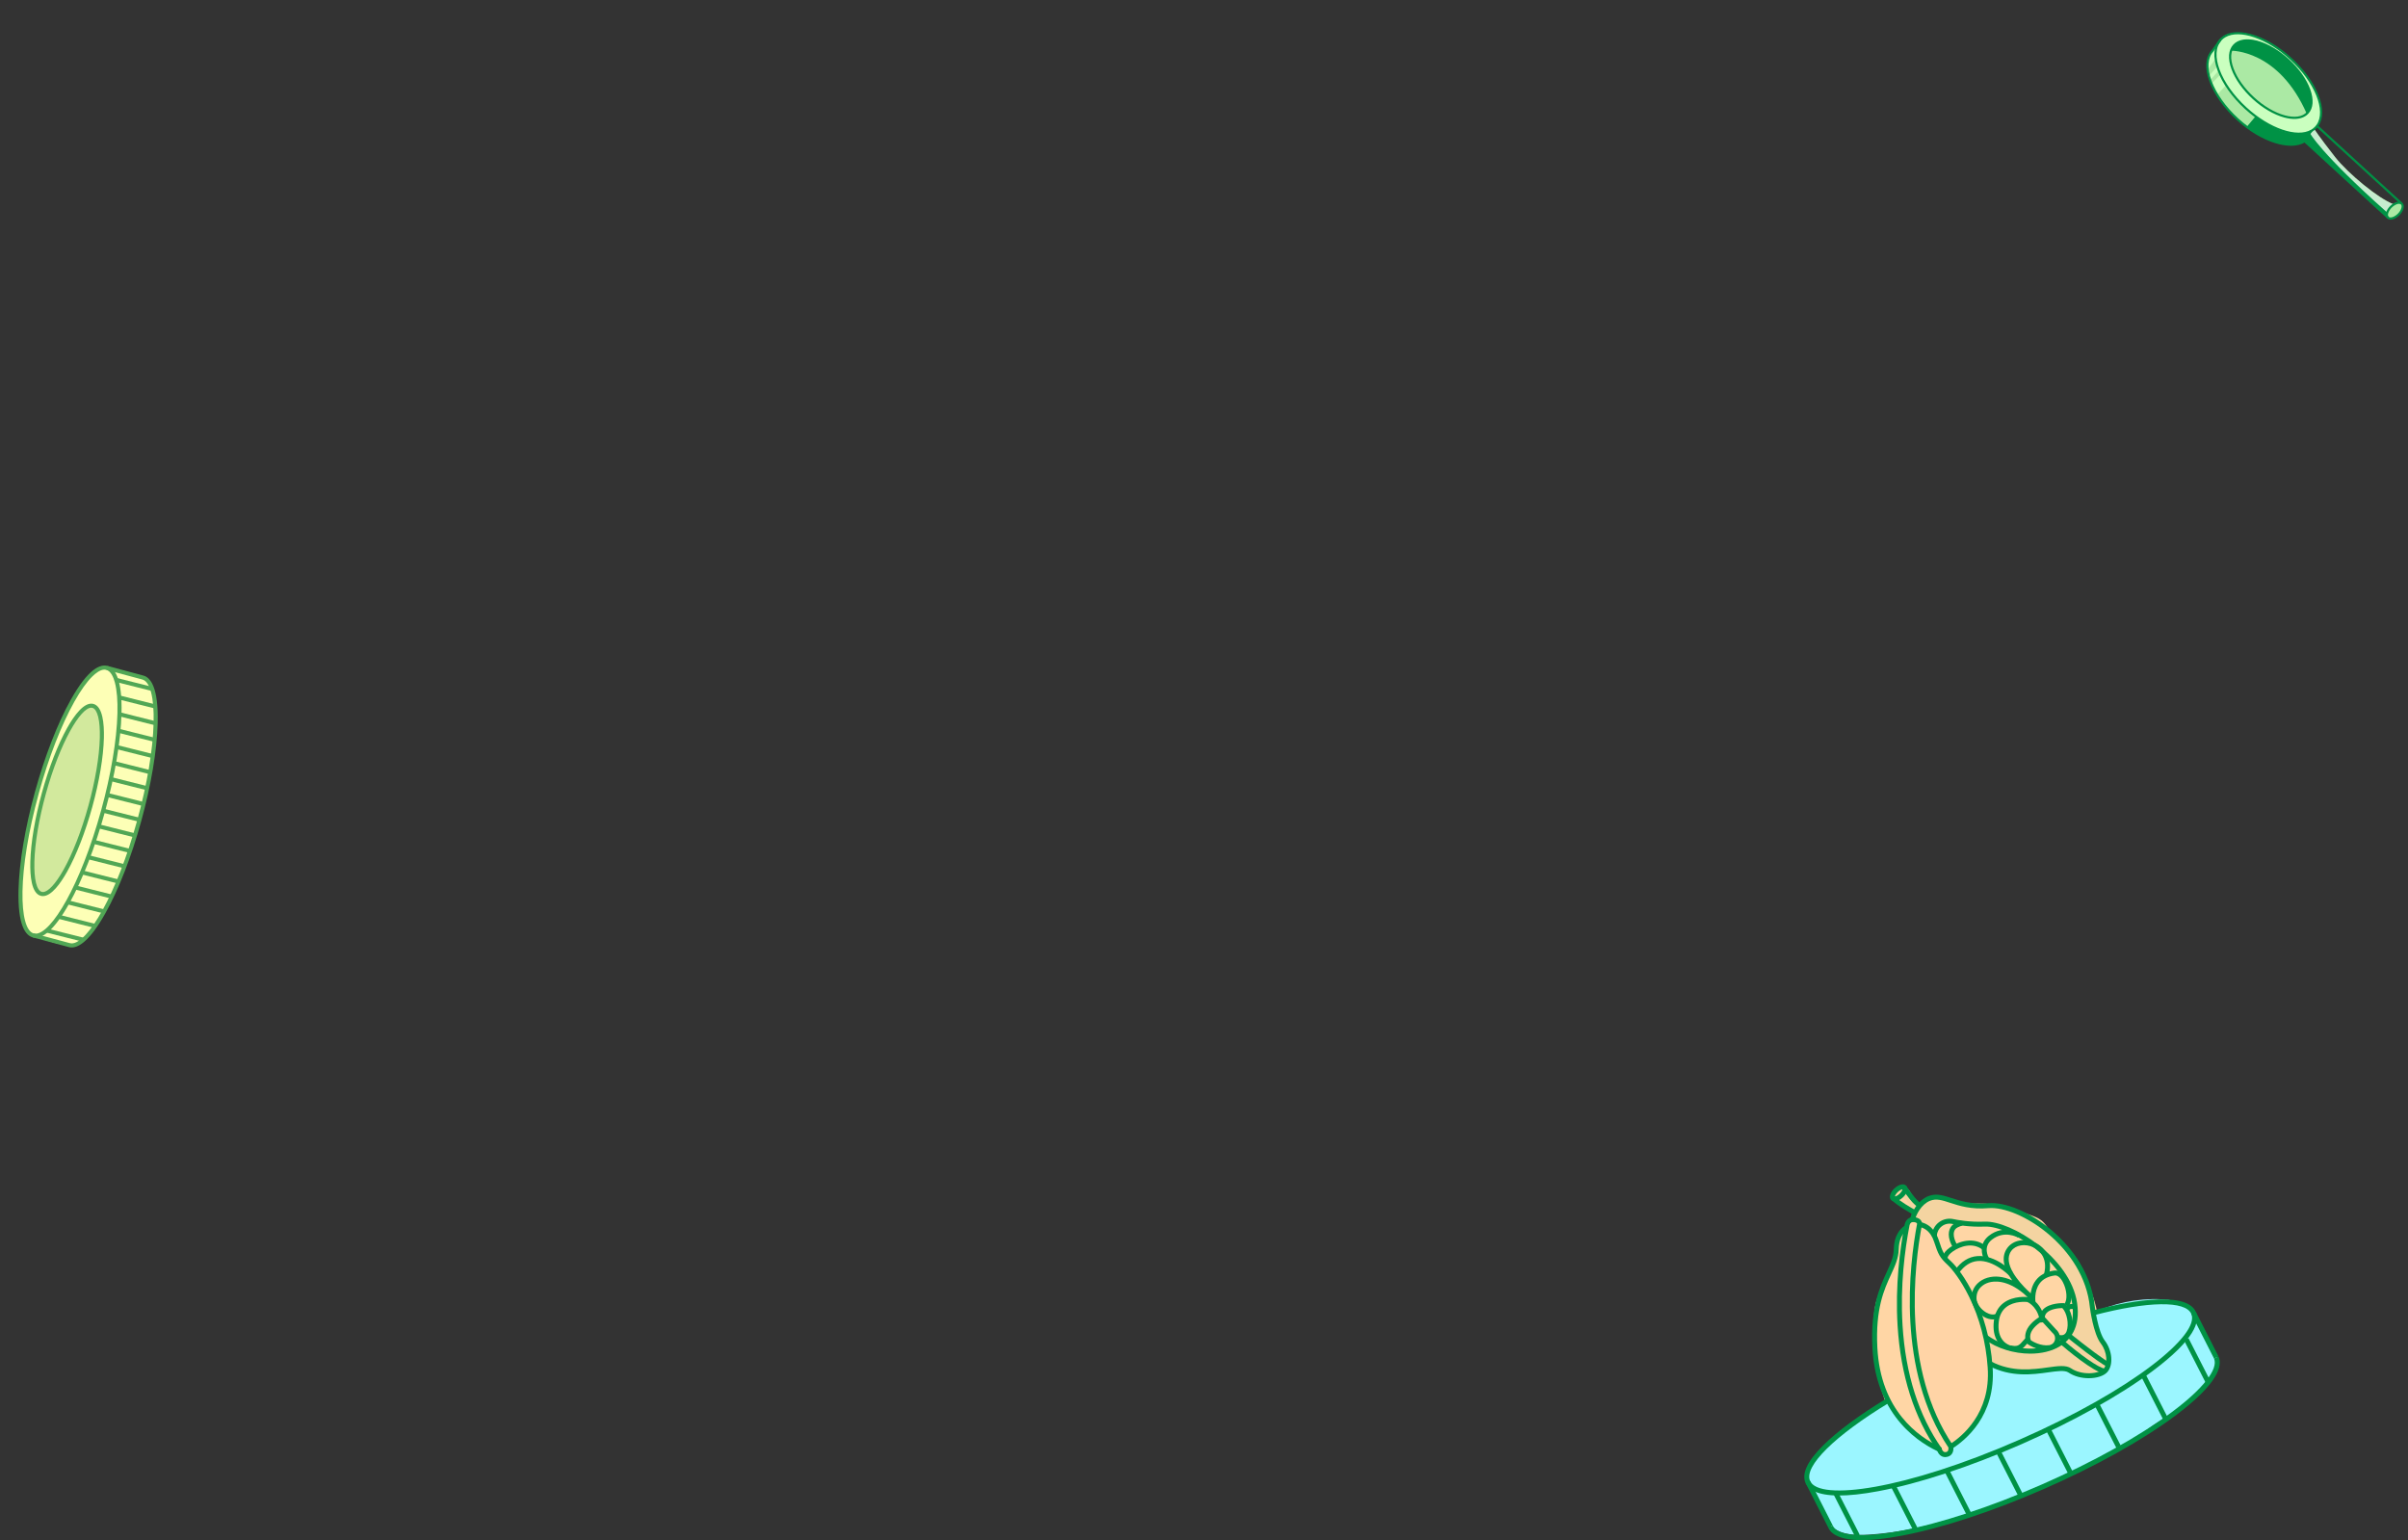 <svg width="1049" height="671" viewBox="0 0 1049 671" fill="none" xmlns="http://www.w3.org/2000/svg">
<rect x="0" y="0" width="1049" height="671" fill="#333333" stroke="none"/>
<g clip-path="url(#clip0)">
<path d="M965.814 41.084C964.824 39.456 963.998 37.836 963.344 36.259L963.337 36.241C963.131 35.741 962.941 35.247 962.77 34.756L962.758 34.725C962.758 34.725 962.758 34.725 962.759 34.724C962.55 34.123 962.369 33.532 962.213 32.948L962.212 32.949L962.208 32.933C961.951 31.96 961.768 31.014 961.666 30.102L961.663 30.083L961.663 30.081C961.297 26.794 961.957 23.955 963.791 21.956L966.266 18.539C966.559 18.019 966.905 17.535 967.311 17.093C972.757 11.16 986.477 14.888 997.957 25.421C1008.93 35.494 1013.89 48.142 1009.53 54.417C1009.34 54.704 1009.12 54.977 1008.88 55.236C1008.62 55.516 1008.35 55.774 1008.05 56.011C1008.05 56.011 1010.07 59.285 1017.24 68.41C1022.99 75.726 1036.27 86.575 1042.68 88.946C1044.07 88.03 1045.5 87.822 1046.22 88.539C1047.14 89.461 1046.54 91.563 1044.88 93.232C1043.21 94.901 1041.11 95.507 1040.18 94.586L1004.05 61.243C1004.01 61.268 1003.97 61.291 1003.93 61.316L1003.93 61.318C1003.93 61.318 1003.94 61.317 1003.93 61.316C999 64.493 989.491 62.587 980.273 56.217C978.7 55.824 976.261 53.583 973.83 50.942C970.58 47.826 967.899 44.492 965.882 41.196C965.832 41.128 965.806 41.092 965.806 41.092L965.814 41.084ZM1006.95 56.78C1006.97 56.766 1006.98 56.753 1006.99 56.739L1006.97 56.763C1006.99 56.747 1007.01 56.733 1007.03 56.717C1006.95 56.764 1006.86 56.81 1006.78 56.854C1006.63 57.013 1006.48 57.19 1006.34 57.38C1006.53 57.17 1006.73 56.969 1006.95 56.78ZM1001.46 58.131C1002.06 58.102 1002.61 58.04 1003.12 57.956C1002.57 58.023 1001.99 58.057 1001.39 58.057L1001.46 58.131Z" fill="#CAFFBF"/>
<g opacity="0.5">
<path opacity="0.5" d="M966.546 30.676C966.576 30.757 962.804 34.925 962.804 34.925L963.388 36.459L967.298 32.494L966.546 30.676Z" fill="#51A755"/>
</g>
<g opacity="0.5">
<path opacity="0.5" d="M965.244 25.566L961.707 30.286L962.257 33.152L965.947 28.896L965.323 25.976L965.244 25.566Z" fill="#51A755"/>
</g>
<g opacity="0.5">
<path opacity="0.5" d="M969.761 37.105L965.849 41.292C965.849 41.292 976.135 55.375 980.316 56.417L984.397 52.004C984.398 52.005 974.339 45.126 969.761 37.105Z" fill="#51A755"/>
</g>
<g opacity="0.5">
<path opacity="0.5" d="M1008.1 56.21C1008.1 56.21 1010.12 59.484 1017.29 68.609C1023.03 75.925 1036.32 86.775 1042.72 89.145C1042.72 89.145 1038.9 92.427 1040.23 94.785L1004.09 61.443C1004.09 61.444 1005.33 57.703 1008.1 56.21Z" fill="#BDB2FF"/>
</g>
<path d="M1007.29 57.346C1008.04 56.915 1008.7 56.386 1009.28 55.758C1009.53 55.486 1009.76 55.193 1009.97 54.889C1012.18 51.708 1012.18 46.907 1009.98 41.368C1007.81 35.892 1003.67 30.174 998.323 25.271C992.716 20.126 986.401 16.415 980.541 14.823C974.574 13.2 969.765 13.963 967.004 16.97C964.244 19.977 963.895 24.832 966.023 30.638C968.112 36.34 972.35 42.313 977.957 47.458C983.564 52.602 989.879 56.314 995.74 57.905C1000.46 59.189 1004.46 58.98 1007.29 57.346ZM969.474 16.203C975.574 12.681 987.513 16.645 997.678 25.972C1008.37 35.778 1013.42 48.241 1009.19 54.343C1009 54.613 1008.79 54.871 1008.57 55.111C1008.06 55.671 1007.46 56.142 1006.8 56.523C1000.71 60.046 988.766 56.081 978.601 46.754C967.335 36.416 962.447 23.344 967.707 17.614C968.221 17.055 968.814 16.584 969.474 16.203Z" fill="#009245"/>
<g opacity="0.5">
<path opacity="0.5" d="M981.635 42.754C972.791 34.638 969.022 24.354 973.218 19.783C977.414 15.213 987.985 18.086 996.829 26.201C1005.67 34.316 1009.44 44.6 1005.25 49.171C1001.05 53.742 990.48 50.869 981.635 42.754Z" fill="#51A755"/>
</g>
<path d="M1004.04 50.736C1004.63 50.399 1005.15 49.984 1005.6 49.492C1007.76 47.144 1008.03 43.364 1006.38 38.849C1004.76 34.441 1001.49 29.823 997.155 25.848C992.824 21.873 987.942 19.006 983.411 17.774C978.772 16.513 975.029 17.114 972.873 19.46C970.717 21.808 970.44 25.588 972.094 30.103C973.71 34.511 976.986 39.129 981.317 43.104C985.649 47.08 990.531 49.946 995.061 51.178C998.729 52.174 1001.84 52.01 1004.04 50.736ZM974.905 19.043C976.887 17.899 979.744 17.768 983.159 18.695C987.545 19.887 992.288 22.678 996.509 26.552C1000.73 30.425 1003.92 34.91 1005.48 39.178C1007.01 43.34 1006.8 46.774 1004.9 48.847C1002.99 50.92 999.589 51.421 995.311 50.258C990.924 49.066 986.182 46.276 981.96 42.401C977.738 38.527 974.552 34.043 972.988 29.775C971.463 25.613 971.671 22.179 973.574 20.105C973.958 19.687 974.404 19.333 974.905 19.043Z" fill="#009245"/>
<path d="M1004.41 61.73C1005.27 60.004 1006.27 58.499 1007.39 57.26L1006.68 56.62C1005.5 57.925 1004.45 59.502 1003.55 61.306L1004.41 61.73Z" fill="#009245"/>
<path d="M1009.7 54.55L1046.46 88.273L1045.81 88.976L1009.05 55.252L1009.7 54.55Z" fill="#009245"/>
<path d="M1004.3 61.169L1040.69 94.553L1040.05 95.256L1003.66 61.872L1004.3 61.169Z" fill="#009245"/>
<path d="M1005.68 48.975C1002.84 42.532 999.303 37.058 995.184 32.71C991.879 29.223 988.192 26.447 984.226 24.459C980.691 22.687 977.581 21.884 975.595 21.52C973.429 21.123 972.111 21.15 972.055 21.151L972.077 22.106L972.066 21.629L972.077 22.106C972.09 22.106 973.383 22.082 975.472 22.468C977.398 22.824 980.416 23.611 983.85 25.339C987.71 27.281 991.301 29.992 994.521 33.397C998.553 37.661 1002.02 43.033 1004.81 49.363L1005.68 48.975Z" fill="#009245"/>
<path d="M1005.25 49.168C992.858 21.134 972.063 21.629 972.063 21.629C972.063 21.629 977.096 11.641 992.336 22.614C1008.26 34.077 1007.11 45.386 1006.66 46.576C1006.21 47.766 1005.25 49.168 1005.25 49.168Z" fill="#009245"/>
<path d="M1003.89 62.13C1004.05 62.038 1004.2 61.941 1004.36 61.84L1003.83 61.047C1001.03 62.915 996.62 63.054 991.398 61.44C985.933 59.748 980.137 56.262 975.083 51.623C969.586 46.58 965.436 40.739 963.399 35.178C961.401 29.723 961.681 25.215 964.188 22.482L964.224 22.44L967.743 17.572L966.971 17.013L963.466 21.858C960.722 24.867 960.38 29.713 962.503 35.506C964.592 41.208 968.831 47.181 974.438 52.326C979.597 57.059 985.519 60.619 991.116 62.351C996.344 63.968 1000.85 63.885 1003.89 62.13Z" fill="#009245"/>
<g opacity="0.5">
<path opacity="0.5" d="M1040.23 94.785C1039.31 93.863 1039.91 91.762 1041.58 90.092C1043.24 88.423 1045.34 87.816 1046.27 88.738C1047.19 89.66 1046.59 91.762 1044.92 93.431C1043.26 95.101 1041.16 95.707 1040.23 94.785Z" fill="#51A755"/>
</g>
<path d="M1043.68 94.998C1044.22 94.686 1044.75 94.275 1045.26 93.769C1046.12 92.906 1046.75 91.9 1047.02 90.937C1047.33 89.876 1047.18 88.976 1046.6 88.403C1045.47 87.277 1043.12 87.872 1041.23 89.757C1039.35 91.642 1038.76 93.999 1039.89 95.125C1040.72 95.947 1042.2 95.849 1043.68 94.998ZM1043.3 89.364C1044.33 88.77 1045.39 88.546 1045.93 89.076C1046.24 89.39 1046.31 89.972 1046.1 90.673C1045.87 91.483 1045.33 92.344 1044.58 93.094C1043.31 94.364 1041.35 95.232 1040.57 94.447C1039.78 93.661 1040.64 91.699 1041.91 90.429C1042.32 90.018 1042.8 89.649 1043.3 89.364Z" fill="#009245"/>
<path d="M1007.4 56.539C1007.4 56.539 999.082 63.303 982.603 50.683L978.733 55.278C978.733 55.278 993.73 67.06 1004.09 61.446C1004.09 61.445 1005.87 57.643 1007.4 56.539Z" fill="#009245"/>
<path d="M1006.21 57.881C1006.21 57.881 1010.48 66.371 1039.96 92.624C1039.96 92.624 1039.45 93.886 1040.23 94.787L1003.64 60.923L1006.21 57.881Z" fill="#009245"/>
</g>
<g clip-path="url(#clip1)">
<path d="M836.225 524.597C833.387 524.173 833.211 520.031 831.167 518.019C829.153 516.039 825.156 517.006 824.271 519.686C824.163 520.013 824.094 520.369 824.181 520.703C824.285 521.112 824.594 521.436 824.897 521.73C827.311 524.101 829.948 526.246 832.764 528.121C833.243 529.99 832.218 531.922 830.948 533.377C829.678 534.829 828.113 536.058 827.159 537.735C825.544 540.57 825.976 544.073 825.436 547.288C824.296 554.11 820.209 558.96 817.907 565.291C816.924 567.989 816.554 570.874 816.331 573.737C815.385 585.887 816.986 598.231 821 609.742C822.184 613.134 823.62 616.525 826.019 619.198C828.012 621.415 830.581 623.035 833.229 624.407C836.492 626.099 840.021 627.526 842.525 630.209C843.507 631.258 844.327 632.498 845.543 633.267C846.759 634.032 848.579 634.136 849.468 633.008C849.759 632.638 849.914 632.185 850.119 631.761C850.9 630.141 852.364 628.977 853.706 627.774C862.764 619.654 867.736 607.195 866.743 595.081C870.78 596.913 876.054 596.927 880.482 596.762C887.426 596.503 894.43 596.5 901.247 597.825C904.672 598.49 908.13 599.496 911.587 599.033C915.044 598.569 918.559 596.097 918.814 592.623C919.052 589.354 916.472 586.634 915.278 583.577C914.155 580.703 914.278 577.52 913.968 574.452C913.389 568.686 911.256 563.207 909.148 557.807C907.532 553.669 905.845 549.418 902.78 546.199C900.283 543.573 896.988 541.763 894.718 538.942C892.844 536.614 891.718 533.654 889.394 531.772C887.958 530.611 886.188 529.964 884.451 529.339C878.09 527.044 871.607 524.726 864.851 524.414C861.653 524.267 858.422 524.572 855.253 524.101C851.63 523.562 848.216 522.028 844.597 521.454C840.988 520.879 838.423 521.669 836.225 524.597Z" fill="#FFD6A5"/>
<g opacity="0.5">
<g opacity="0.5">
<g opacity="0.5">
<path opacity="0.5" d="M841.921 537.081C842.705 534.671 845.029 533.015 847.479 532.364C849.932 531.718 852.519 531.922 855.041 532.192C859.516 532.67 863.974 533.345 868.391 534.211C869.737 534.473 871.089 534.757 872.356 535.289C874.133 536.032 875.676 537.232 877.374 538.141C880.019 539.557 883.008 540.243 885.638 541.68C887.94 542.937 889.491 544.816 891.502 546.372C893.732 548.096 895.258 550.816 897.114 552.982C900.715 557.182 903.748 561.242 904.385 566.746C904.64 568.948 904.626 571.215 904 573.345C903.449 575.217 902.446 576.92 901.73 578.738C901.025 580.527 900.579 582.463 899.449 584.023C898.629 585.158 897.485 586.027 896.265 586.717C890.304 590.091 882.897 589.257 876.216 587.719C872.122 586.778 867.862 585.485 864.995 582.417C866.092 586.854 867.384 591.244 868.873 595.566C874.691 595.594 880.353 598.282 886.138 597.653C888.498 597.398 890.775 596.593 893.139 596.414C897.204 596.105 901.147 597.642 905.115 598.598C909.08 599.55 913.634 599.809 916.868 597.326C917.631 596.741 918.304 595.997 918.667 595.106C919.315 593.514 918.908 591.7 918.347 590.076C916.505 584.73 913.109 579.977 911.673 574.506C910.878 571.481 910.709 568.323 910.062 565.262C909.522 562.704 908.648 560.225 907.777 557.757C905.068 550.069 898.841 542.373 893.099 536.697C888.843 532.49 883.843 528.88 878.133 527.072C872.971 525.434 867.47 525.33 862.106 524.568C857.203 523.871 852.4 522.621 847.587 521.472C846.507 521.213 845.399 520.958 844.295 521.062C843.093 521.173 841.967 521.705 840.917 522.298C837.301 524.324 834.028 527.41 832.948 531.412C834.384 531.621 835.65 532.436 836.866 533.23C838.913 534.57 840.956 535.91 843.003 537.25" fill="#51A755"/>
</g>
</g>
</g>
<g opacity="0.5">
<g opacity="0.5">
<g opacity="0.5">
<path opacity="0.5" d="M832.509 527.773C832.535 528.035 832.589 528.355 832.84 528.434C832.97 528.474 833.11 528.43 833.236 528.384C834.377 527.96 835.409 527.245 836.204 526.322C836.395 526.102 836.578 525.851 836.603 525.564C836.65 525.064 836.236 524.655 835.859 524.324C833.779 522.528 831.7 520.728 829.617 518.932C829.559 518.881 829.495 518.827 829.419 518.824C829.308 518.817 829.214 518.906 829.142 518.993C827.354 521.062 829.268 521.382 830.599 523.067C831.664 524.407 832.351 526.059 832.509 527.773Z" fill="#51A755"/>
</g>
</g>
</g>
<g opacity="0.5">
<g opacity="0.5">
<g opacity="0.5">
<path opacity="0.5" d="M836.214 533.496C836.214 533.496 830.951 563.512 833.621 580.735C836.294 597.958 843.381 625.801 850.565 629.767C850.565 629.767 872.301 618.63 865.772 585.991C859.242 553.352 844.992 546.886 844.992 546.886C844.992 546.886 843.726 534.358 836.214 533.496Z" fill="#FCADAD"/>
</g>
</g>
</g>
<path d="M787.827 640.481C787.065 641.878 786.356 643.463 786.726 645.011C787.072 646.455 788.266 647.508 789.209 648.661C792.929 653.209 793.029 660.021 797.048 664.311C801.135 668.672 807.869 669.017 813.838 668.64C841.175 666.926 867.124 656.561 892.527 646.322C896.484 644.727 900.456 643.125 904.176 641.041C906.733 639.608 909.169 637.944 911.838 636.73C915.922 634.869 918.936 633.752 922.904 631.657C928.873 628.506 934.528 623.013 940.288 619.489C944.144 617.129 948.688 615.835 952.059 612.821C954.836 610.339 956.57 606.897 959.157 604.217C962.154 601.113 966.625 598.26 966.259 593.963C965.985 590.73 963.899 586.132 961.959 583.527C958.171 578.44 957.106 573.338 952.232 569.279C949.303 566.839 945.281 566.221 941.471 566.049C930.977 565.571 920.372 567.802 910.964 572.465C913.303 577.423 915.328 582.528 917.022 587.737C917.746 589.958 918.404 592.393 917.569 594.574C916.235 598.059 911.734 599.173 908.036 598.623C904.337 598.073 900.837 596.385 897.099 596.266C894.732 596.191 892.397 596.755 890.055 597.129C882.356 598.357 874.338 597.517 867.063 594.718C866.768 601.58 866.067 608.539 863.466 614.894C860.865 621.249 856.123 627.001 849.709 629.469C850.907 630.385 849.953 632.53 848.482 632.875C847.011 633.22 845.536 632.422 844.258 631.621C839.909 628.887 835.847 625.701 832.145 622.14C830.242 620.308 828.433 618.379 826.731 616.36C825.584 614.998 823.957 611.636 822.213 611.071C819.284 610.127 812.478 616.216 810.136 617.822C805.955 620.689 801.904 623.775 798.224 627.271C794.152 631.143 790.533 635.53 787.827 640.481Z" fill="#9BF6FF"/>
<path d="M850.258 631.248L849.111 629.423C854.619 625.977 867.282 615.799 865.904 595.824C865.134 584.687 862.389 574.265 857.745 564.849C854.068 557.394 850.215 552.727 848.517 551.147C844.981 547.849 844.373 546.584 842.534 540.954C841.067 536.453 838.296 534.987 836.231 534.552L836.678 532.443C841.678 533.5 843.776 537.814 844.585 540.29C846.351 545.704 846.765 546.57 849.985 549.573C854.41 553.697 866.282 570.019 868.052 595.681C869.52 616.812 856.097 627.594 850.258 631.248Z" fill="#009245"/>
<path d="M847.367 634.819C845.489 634.819 844.409 633.335 843.963 632.218C838.826 629.778 831.649 625.255 825.788 617.351C819.673 609.103 816.269 598.95 815.676 587.177C814.794 569.702 818.878 560.821 821.856 554.337C823.565 550.622 824.914 547.687 824.99 544.202C825.116 538.479 827.576 535.537 829.616 534.071L830.875 535.82C828.487 537.534 827.235 540.369 827.148 544.249C827.062 548.175 825.558 551.448 823.817 555.235C820.77 561.867 816.974 570.123 817.831 587.066C819.212 614.398 835.628 625.984 845.291 630.457L845.755 630.673L845.881 631.169C845.895 631.226 846.32 632.728 847.456 632.659C848.19 632.613 848.421 632.318 848.496 632.221C848.831 631.786 848.834 631.043 848.795 630.64C826.209 596.884 831.728 551.208 835.153 533.112L837.275 533.514C833.89 551.387 828.425 596.528 850.727 629.642L850.845 629.818L850.889 630.026C850.932 630.238 851.281 632.139 850.219 633.525C849.809 634.064 849.018 634.722 847.6 634.811C847.518 634.819 847.442 634.819 847.367 634.819Z" fill="#009245"/>
<path d="M844.107 632.275C833.861 617.678 827.986 599.27 826.648 577.56C825.565 559.988 827.702 543.994 829.688 533.665C829.85 532.591 830.721 530.543 832.908 530.306C834.419 530.141 835.815 530.586 836.639 531.491C837.214 532.127 837.441 532.918 837.272 533.719L835.16 533.273C835.171 533.223 835.196 533.108 835.038 532.936C834.75 532.619 834.052 532.346 833.142 532.443C832.037 532.562 831.825 533.974 831.821 533.988L831.814 534.042C829.85 544.249 827.735 560.06 828.807 577.423C830.12 598.731 835.865 616.769 845.881 631.036L844.107 632.275Z" fill="#009245"/>
<path d="M909.928 600.452C906.877 600.452 903.6 599.679 901.053 597.951C899.495 596.895 896.171 597.358 892.322 597.894C885.472 598.849 876.086 600.153 866.347 595.041L867.351 593.133C876.474 597.922 885.461 596.672 892.023 595.76C896.491 595.138 900.02 594.646 902.265 596.169C904.348 597.585 907.287 598.357 910.335 598.289C913.04 598.228 915.425 597.466 916.404 596.349C918.22 594.283 918.08 589.131 915.173 585.323C911.885 581.012 910.489 570.123 910.432 569.663C907.899 543.192 879.529 525.265 866.3 526.357C858.609 526.997 853.547 525.344 849.478 524.019C846.021 522.891 843.521 522.075 840.808 523.142C837.031 524.626 834.57 529.293 834.099 531.98L831.973 531.606C832.545 528.348 835.419 522.941 840.02 521.13C843.456 519.779 846.557 520.792 850.151 521.964C854.036 523.232 858.868 524.805 866.124 524.205C873.776 523.57 884.684 528.244 893.915 536.111C900.207 541.475 911 552.932 912.579 569.422C912.59 569.498 913.954 580.164 916.893 584.015C920.224 588.38 920.742 594.678 918.026 597.768C916.533 599.467 913.374 600.452 909.928 600.452Z" fill="#009245"/>
<path d="M884.442 589.749C877.485 589.749 870.023 587.569 864.436 583.441L865.721 581.709C874.341 588.079 888.27 589.48 896.135 584.773C901.578 581.515 903.855 575.709 902.718 567.989C902.006 563.16 898.966 553.622 886.612 543.997C879.05 538.105 870.031 534.164 864.685 534.394C857.889 534.692 852.111 533.582 850.5 533.234C848.909 532.889 847.251 533.252 845.952 534.229C844.675 535.188 843.884 536.643 843.772 538.224C843.761 538.375 843.761 538.468 843.761 538.49L841.603 538.522C841.603 538.522 841.599 538.36 841.617 538.077C841.768 535.871 842.876 533.841 844.654 532.504C846.456 531.154 848.751 530.651 850.953 531.128C852.5 531.463 858.047 532.533 864.584 532.242C876.046 531.743 901.919 547.816 904.848 567.68C906.459 578.612 901.599 584.015 897.239 586.627C893.721 588.729 889.198 589.749 884.442 589.749Z" fill="#009245"/>
<path d="M916.796 598.44C912.091 597.94 900.078 587.766 897.715 585.729L899.104 584.08L899.125 584.098C905.687 589.756 914.087 595.986 917.023 596.295L916.796 598.44Z" fill="#009245"/>
<path d="M918.595 595.558C917.937 595.558 916.444 595.002 908.626 589.045C904.464 585.873 900.442 582.636 900.402 582.6L901.759 580.922C909.058 586.807 917.404 593.083 918.743 593.403C918.743 593.403 918.667 593.385 918.548 593.399L918.8 595.54C918.739 595.551 918.674 595.558 918.595 595.558Z" fill="#009245"/>
<path d="M833.757 529.314C833.447 529.149 826.173 525.211 823.989 522.697L825.619 521.285C827.216 523.128 832.774 526.336 834.778 527.417L833.757 529.314Z" fill="#009245"/>
<path d="M836.293 526.228C833.922 525.689 829.832 519.715 828.634 517.897L830.436 516.711C832.67 520.106 835.75 523.893 836.771 524.126L836.293 526.228Z" fill="#009245"/>
<path d="M825.364 523.433C824.749 523.433 824.216 523.235 823.828 522.819C822.756 521.683 823.367 519.553 825.281 517.753C827.195 515.957 829.361 515.475 830.433 516.611C830.778 516.981 831.275 517.814 830.695 519.273C830.372 520.085 829.764 520.94 828.976 521.676C827.76 522.822 826.44 523.433 825.364 523.433ZM828.789 518.156C828.418 518.202 827.623 518.515 826.76 519.323C825.9 520.131 825.54 520.907 825.468 521.274C825.839 521.227 826.634 520.915 827.497 520.106C828.361 519.298 828.72 518.522 828.789 518.156Z" fill="#009245"/>
<path d="M851.18 544.155C847.798 538.921 848.989 535.752 850 534.33C850.942 533.004 852.917 532.253 854.407 531.858L854.961 533.942C853.389 534.358 852.191 534.969 851.759 535.576C850.079 537.94 852.061 541.547 852.993 542.984L851.18 544.155Z" fill="#009245"/>
<path d="M848.396 548.014L846.291 547.543C846.615 546.102 847.633 544.788 849.399 543.523C853.364 540.688 859.796 538.766 864.872 542.686L863.552 544.392C859.411 541.199 854.019 542.873 850.655 545.276C849.353 546.203 848.593 547.126 848.396 548.014Z" fill="#009245"/>
<path d="M864.491 548.962C863.229 546.81 862.009 541.831 866.427 538.378C872.996 533.241 879.878 537.135 880.17 537.304L879.083 539.169C878.846 539.032 873.158 535.856 867.758 540.078C863.704 543.246 866.243 547.687 866.355 547.874L864.491 548.962Z" fill="#009245"/>
<path d="M875.187 555.677C875.119 555.609 868.445 548.851 861.574 549.393C858.419 549.641 855.649 551.423 853.339 554.689L851.576 553.446C854.274 549.63 857.584 547.543 861.412 547.245C869.298 546.631 876.435 553.87 876.734 554.179L875.187 555.677L875.96 554.926L875.187 555.677Z" fill="#009245"/>
<path d="M868.174 574.851C866.89 574.851 865.501 574.448 864.141 573.658C861.112 571.894 858.993 568.765 858.871 565.873C858.835 565.054 858.911 564.209 859.094 563.361C859.756 560.283 862.296 557.732 865.721 556.701C869.038 555.702 872.761 556.126 876.564 557.843C872.527 552.224 871.786 547.349 874.43 543.728C876.981 540.229 882.162 539.284 886.741 541.486C890.871 543.469 894.541 548.29 892.465 555.871L890.382 555.303C892.555 547.367 887.428 544.209 885.806 543.43C882.223 541.709 878.082 542.384 876.175 545C872.24 550.399 879.546 558.58 883.27 562.183C883.968 562.772 884.658 563.401 885.342 564.073L886.076 564.791L884.712 566.329L883.903 565.679C883.885 565.664 882.924 564.881 881.575 563.573C874.143 557.398 868.534 558.109 866.34 558.767C863.667 559.571 861.695 561.504 861.202 563.814C861.058 564.486 861.001 565.147 861.026 565.783C861.116 567.938 862.843 570.41 865.224 571.797C866.872 572.756 868.484 572.961 869.653 572.361L870.639 574.279C869.894 574.664 869.056 574.851 868.174 574.851Z" fill="#009245"/>
<path d="M877.802 588.564C877.457 588.564 877.09 588.538 876.694 588.481C876.269 588.538 875.622 588.459 874.629 588.082C873.596 587.691 871.65 586.699 870.215 584.486C868.707 582.158 868.161 579.133 868.592 575.497C868.992 572.149 870.377 569.534 872.719 567.726C877.151 564.303 883.36 565.1 883.425 565.111C884.828 565.301 890.235 568.52 890.793 576.047L888.641 576.205C888.185 570.019 883.932 567.482 883.108 567.241C882.677 567.195 877.572 566.706 874.043 569.429C872.179 570.87 871.067 572.997 870.74 575.749C870.305 579.406 870.967 582.248 872.701 584.195C873.938 585.582 875.392 586.117 876.086 586.279L876.136 586.203L876.809 586.315C879.119 586.699 879.845 585.855 881.292 584.173C881.659 583.746 882.076 583.265 882.547 582.772L884.098 584.27C883.67 584.712 883.292 585.151 882.928 585.575C881.619 587.109 880.367 588.564 877.802 588.564Z" fill="#009245"/>
<path d="M900.891 569.523L899.269 568.1C900.751 566.415 900.449 561.95 898.625 558.551C897.581 556.607 896.279 555.54 895.139 555.691C892.16 556.09 889.929 557.272 888.505 559.205C885.958 562.665 886.735 567.407 886.745 567.457L884.619 567.82C884.58 567.59 883.684 562.115 886.771 557.93C888.555 555.504 891.278 554.032 894.858 553.554C896.955 553.273 899.024 554.721 900.531 557.531C902.51 561.238 903.215 566.875 900.891 569.523Z" fill="#009245"/>
<path d="M891.538 588.291C887.102 588.291 883.461 585.7 883.292 585.578L883.134 585.463L883.026 585.302C882.975 585.23 881.828 583.477 882.407 580.911C883.022 578.181 885.285 575.63 889.134 573.331L889.89 572.878L895.639 579.169C897.189 580.509 897.794 582.56 897.218 584.54C896.643 586.516 895.027 587.913 892.998 588.19C892.509 588.258 892.02 588.291 891.538 588.291ZM884.742 583.954C885.566 584.49 889.03 586.559 892.71 586.056C893.898 585.894 894.811 585.104 895.15 583.944C895.416 583.024 895.308 581.709 894.196 580.771L894.095 580.674L889.498 575.648C886.667 577.477 884.951 579.453 884.515 581.389C884.227 582.675 884.576 583.606 884.742 583.954Z" fill="#009245"/>
<path d="M897.908 583.893C896.876 583.893 896.074 583.606 895.94 583.556L896.699 581.536C896.714 581.54 897.984 581.996 899.027 581.508C899.588 581.245 899.998 580.746 900.275 579.984C901.387 576.916 900.416 571.905 898.39 569.889C896.761 569.914 893.282 570.292 891.667 571.908C891.041 572.537 890.749 573.295 890.774 574.229L888.616 574.29C888.573 572.753 889.087 571.438 890.141 570.381C892.918 567.608 898.595 567.73 898.836 567.737L899.207 567.748L899.495 567.985C902.43 570.41 903.797 576.6 902.304 580.721C901.826 582.039 901.024 582.966 899.919 583.476C899.225 583.789 898.527 583.893 897.908 583.893Z" fill="#009245"/>
<path d="M901.352 570.985L899.269 570.417C899.305 570.284 899.661 569.084 900.905 568.463C901.895 567.967 903.096 567.992 904.481 568.538L903.69 570.543C902.909 570.238 902.28 570.184 901.87 570.389C901.492 570.583 901.352 570.981 901.352 570.985Z" fill="#009245"/>
<path d="M801.182 651.557C791.443 651.557 787.756 648.841 786.536 646.063C784.78 642.069 787.335 636.604 794.13 629.818C800.361 623.592 810.003 616.46 822.011 609.192L823.13 611.035C799.314 625.445 785.727 638.857 788.515 645.194C792.432 654.111 829.994 649.035 879.669 627.271C929.344 605.506 958.521 581.342 954.603 572.426C952.049 566.616 935.788 566.846 912.155 573.029L911.608 570.945C923.664 567.791 952.174 561.54 956.578 571.56C958.348 575.591 956.506 583.347 937.662 597.391C923.34 608.064 903.05 619.378 880.533 629.243C858.012 639.108 835.938 646.358 818.374 649.653C811.197 651.003 805.574 651.557 801.182 651.557Z" fill="#009245"/>
<path d="M811.075 671C801.337 671 797.653 668.284 796.43 665.507L798.405 664.641C800.405 669.193 811.421 670.069 827.872 666.983C845.281 663.718 867.186 656.522 889.56 646.717C911.933 636.917 932.072 625.69 946.264 615.109C959.679 605.111 966.493 596.424 964.493 591.872L966.468 591.007C968.238 595.038 966.396 602.794 947.556 616.838C933.234 627.511 912.944 638.824 890.427 648.69C867.906 658.555 845.831 665.805 828.268 669.099C821.087 670.447 815.464 671 811.075 671Z" fill="#009245"/>
<path d="M788.493 645.137L786.568 646.113L796.461 665.554L798.385 664.578L788.493 645.137Z" fill="#009245"/>
<path d="M956.552 571.498L954.628 572.475L964.52 591.916L966.444 590.94L956.552 571.498Z" fill="#009245"/>
<path d="M800.601 649.942L798.678 650.921L808.23 669.632L810.153 668.653L800.601 649.942Z" fill="#009245"/>
<path d="M825.677 646.74L823.754 647.719L833.676 667.154L835.599 666.175L825.677 646.74Z" fill="#009245"/>
<path d="M849.023 640.164L847.1 641.143L857.005 660.545L858.928 659.566L849.023 640.164Z" fill="#009245"/>
<path d="M871.469 631.82L869.546 632.799L879.466 652.23L881.389 651.251L871.469 631.82Z" fill="#009245"/>
<path d="M893.548 622.785L891.625 623.764L901.231 642.584L903.154 641.605L893.548 622.785Z" fill="#009245"/>
<path d="M914.355 611.198L912.432 612.177L921.946 630.815L923.87 629.836L914.355 611.198Z" fill="#009245"/>
<path d="M934.58 598.498L932.657 599.477L942.574 618.901L944.497 617.922L934.58 598.498Z" fill="#009245"/>
<path d="M953.389 583.029L951.466 584.008L961.004 602.69L962.927 601.711L953.389 583.029Z" fill="#009245"/>
</g>
<path d="M40.925 294.79L44.831 290.897L63.227 295.608C63.227 295.608 72.192 299.196 66.176 332.059C60.157 364.919 51.148 392.881 39.823 405.629C39.823 405.629 37.297 412.007 30.208 411.764C23.12 411.522 13.452 407.095 13.452 407.095L38.588 364.821L52.304 312.603L48.409 298.635L40.925 294.79Z" fill="#FDFFB6"/>
<path d="M44.895 353.222C53.755 321.038 54.479 293.168 46.512 290.974C38.545 288.779 24.904 313.09 16.043 345.274C7.183 377.458 6.459 405.328 14.425 407.522C22.393 409.717 36.034 385.406 44.895 353.222Z" fill="#FDFFB6"/>
<path d="M15.482 408.555C15.024 408.555 14.604 408.493 14.217 408.387C11.186 407.55 7.658 403.274 8.066 387.63C8.373 375.802 10.914 360.681 15.216 345.046C19.521 329.414 25.079 315.121 30.87 304.806C38.529 291.161 43.747 289.293 46.778 290.129C49.81 290.966 53.338 295.242 52.93 310.886C52.623 322.714 50.082 337.835 45.779 353.47C41.474 369.102 35.917 383.395 30.125 393.709C23.445 405.617 18.617 408.555 15.482 408.555ZM45.517 291.734C43.694 291.734 41.708 293.265 40.284 294.651C37.819 297.054 35.172 300.763 32.415 305.675C26.695 315.872 21.193 330.02 16.927 345.519C7.469 379.866 8.133 404.873 14.69 406.678C14.95 406.749 15.222 406.785 15.502 406.785C22.301 406.785 34.992 385.981 44.072 352.997C48.338 337.498 50.856 322.525 51.16 310.839C51.308 305.205 50.929 300.666 50.043 297.338C49.455 295.136 48.329 292.393 46.308 291.838C46.048 291.767 45.785 291.734 45.517 291.734Z" fill="#51A755"/>
<g opacity="0.5">
<path opacity="0.5" d="M39.336 351.267C45.561 328.657 46.069 309.079 40.471 307.537C34.874 305.995 25.29 323.073 19.065 345.683C12.841 368.292 12.333 387.871 17.93 389.413C23.528 390.955 33.112 373.876 39.336 351.267Z" fill="#51A755"/>
</g>
<path d="M18.694 390.407C18.369 390.407 18.047 390.366 17.724 390.277C13.703 389.169 13.047 381.594 13.21 375.434C13.425 367.105 15.213 356.459 18.244 345.456C21.273 334.452 25.188 324.392 29.266 317.127C32.282 311.754 36.717 305.58 40.742 306.691C44.763 307.799 45.419 315.374 45.257 321.534C45.041 329.862 43.253 340.508 40.222 351.512C37.19 362.515 33.278 372.576 29.201 379.841C26.426 384.786 22.443 390.407 18.694 390.407ZM39.755 308.331C35.178 308.331 26.213 323.186 19.949 345.926C16.956 356.793 15.192 367.289 14.979 375.479C14.782 383.065 15.984 387.957 18.194 388.566C18.357 388.61 18.525 388.634 18.7 388.634C20.922 388.634 24.21 385.105 27.652 378.972C31.662 371.828 35.518 361.91 38.511 351.042C41.504 340.174 43.268 329.679 43.481 321.489C43.679 313.902 42.476 309.011 40.266 308.402C40.103 308.355 39.932 308.331 39.755 308.331Z" fill="#51A755"/>
<path d="M31.237 412.787C30.779 412.787 30.359 412.725 29.972 412.618L14.224 408.386L14.685 406.675L30.439 410.907C30.699 410.978 30.971 411.014 31.252 411.014C38.053 411.016 50.744 390.212 59.826 357.225C64.093 341.726 66.61 326.754 66.915 315.067C67.062 309.434 66.684 304.894 65.798 301.566C65.21 299.364 64.084 296.622 62.063 296.066L46.315 291.834L46.776 290.122L62.53 294.355C65.567 295.191 69.095 299.471 68.688 315.112C68.38 326.94 65.839 342.06 61.537 357.695C57.232 373.327 51.674 387.62 45.883 397.935C39.2 409.849 34.372 412.787 31.237 412.787Z" fill="#51A755"/>
<path d="M20.577 404.56L20.145 406.28L36.148 410.297L36.579 408.577L20.577 404.56Z" fill="#51A755"/>
<path d="M25.767 398.561L25.335 400.281L41.255 404.278L41.686 402.558L25.767 398.561Z" fill="#51A755"/>
<path d="M29.63 392.234L29.198 393.954L45.117 397.951L45.549 396.231L29.63 392.234Z" fill="#51A755"/>
<path d="M33.012 385.781L32.58 387.501L48.453 391.486L48.885 389.766L33.012 385.781Z" fill="#51A755"/>
<path d="M38.608 372.59L38.177 374.31L54.027 378.288L54.459 376.568L38.608 372.59Z" fill="#51A755"/>
<path d="M41.006 365.893L40.574 367.613L56.416 371.59L56.847 369.87L41.006 365.893Z" fill="#51A755"/>
<path d="M42.911 359.071L42.48 360.791L58.588 364.834L59.019 363.114L42.911 359.071Z" fill="#51A755"/>
<path d="M45.164 352.339L44.732 354.059L60.56 358.032L60.991 356.312L45.164 352.339Z" fill="#51A755"/>
<path d="M46.939 345.485L46.508 347.205L62.327 351.176L62.758 349.456L46.939 345.485Z" fill="#51A755"/>
<path d="M48.514 338.579L48.083 340.299L63.893 344.268L64.324 342.548L48.514 338.579Z" fill="#51A755"/>
<path d="M49.562 331.541L49.131 333.261L64.875 337.214L65.307 335.494L49.562 331.541Z" fill="#51A755"/>
<path d="M50.988 324.602L50.557 326.322L66.347 330.286L66.778 328.566L50.988 324.602Z" fill="#51A755"/>
<path d="M35.952 379.222L35.52 380.941L51.385 384.924L51.816 383.204L35.952 379.222Z" fill="#51A755"/>
<path d="M51.805 317.506L51.373 319.226L67.153 323.187L67.584 321.467L51.805 317.506Z" fill="#51A755"/>
<path d="M52.224 310.316L51.792 312.036L67.591 316.001L68.023 314.282L52.224 310.316Z" fill="#51A755"/>
<path d="M52.141 302.995L51.709 304.715L67.442 308.664L67.873 306.944L52.141 302.995Z" fill="#51A755"/>
<path d="M50.85 295.375L50.419 297.095L66.077 301.026L66.509 299.306L50.85 295.375Z" fill="#51A755"/>
<defs>
<clipPath id="clip0">
<rect width="46.921" height="106.291" fill="white" transform="matrix(-0.866 0.5 0.5 0.866 995.635 0)"/>
</clipPath>
<clipPath id="clip1">
<rect width="181" height="155" fill="white" transform="translate(786 516)"/>
</clipPath>
</defs>
</svg>
